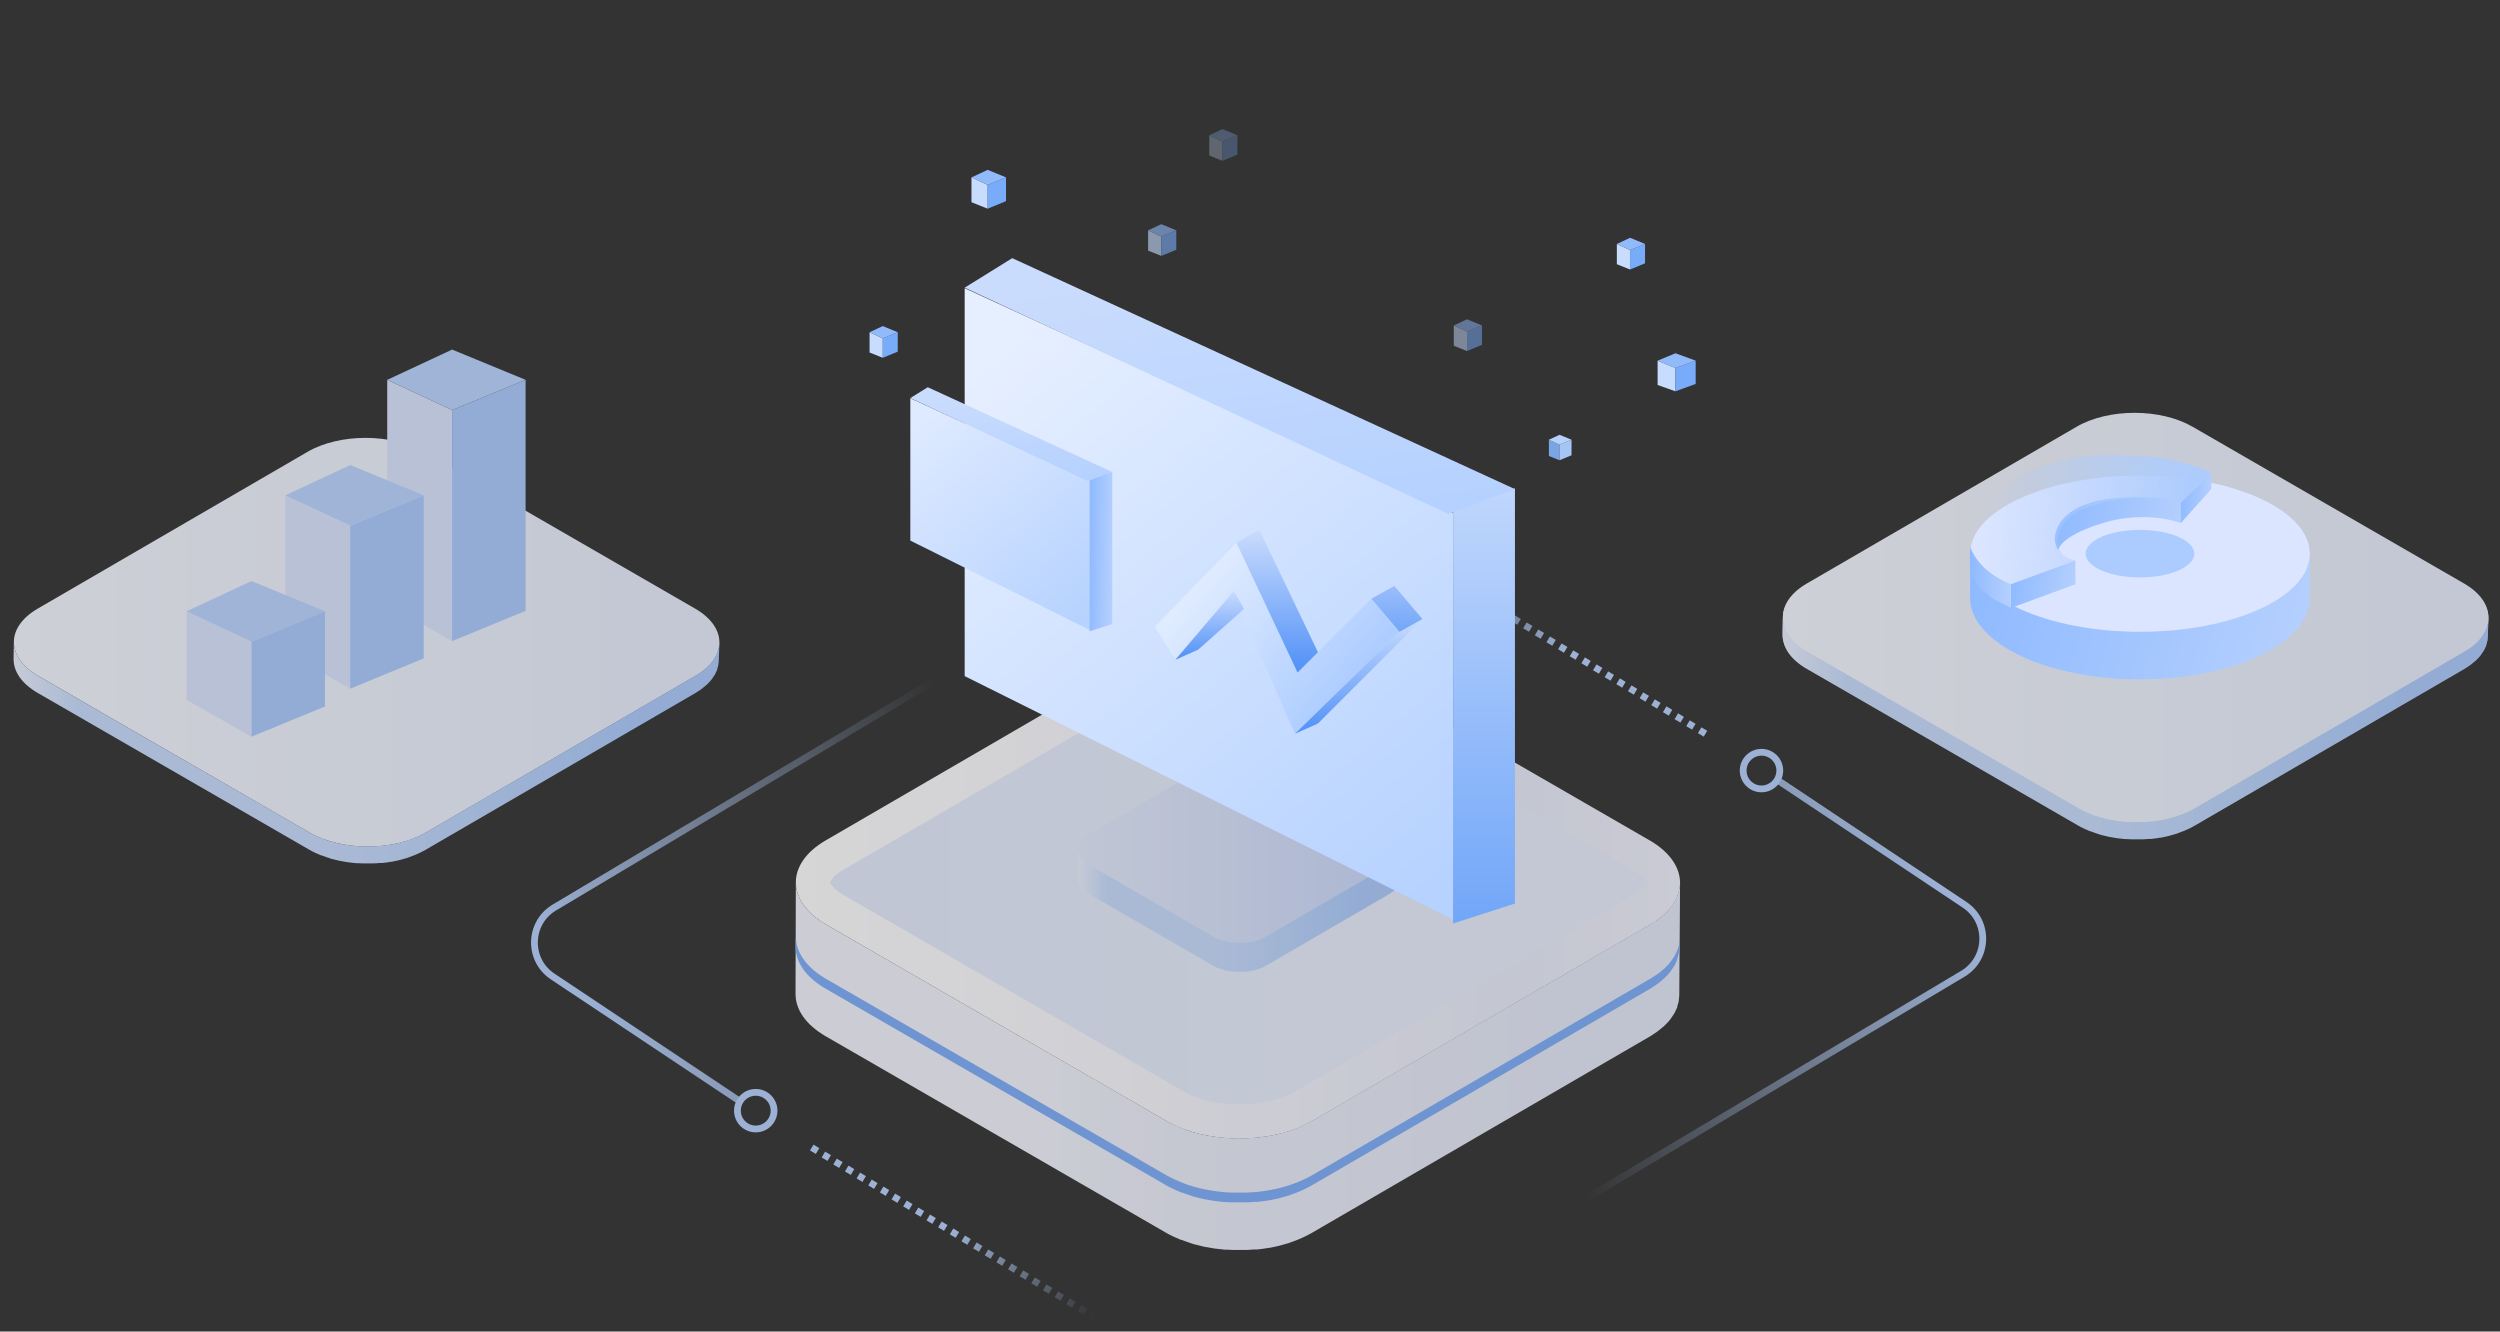 <svg width="368" height="196" viewBox="0 0 368 196" fill="none" xmlns="http://www.w3.org/2000/svg">
<rect x="0" y="0" width="368" height="196" fill="#333333" stroke="none"/>
<g opacity="0.8" clip-path="url(#clip0_3430_220)">
<path d="M242.835 123.708C248.759 127.139 248.799 132.685 242.91 136.104L193.131 165.028C187.236 168.458 177.647 168.458 171.723 165.028L121.619 136.104C115.689 132.673 115.655 127.127 121.55 123.702L171.329 94.778C177.218 91.348 186.801 91.348 192.731 94.778L242.835 123.708Z" fill="url(#paint0_linear_3430_220)"/>
<path d="M247.249 130.392C247.249 130.552 247.249 130.712 247.192 130.872C247.135 131.032 247.129 131.129 247.095 131.255C247.061 131.381 247.021 131.558 246.963 131.707C246.906 131.855 246.86 131.953 246.809 132.073C246.758 132.193 246.672 132.387 246.586 132.547C246.5 132.707 246.454 132.77 246.386 132.885C246.317 132.999 246.163 133.239 246.031 133.411C245.9 133.582 245.78 133.742 245.637 133.908L245.534 134.028C245.34 134.24 245.122 134.451 244.899 134.651C244.676 134.851 244.59 134.909 244.436 135.034C244.282 135.16 244.162 135.257 244.013 135.366C243.864 135.475 243.653 135.612 243.441 135.732C243.23 135.852 243.07 135.983 242.869 136.098L193.091 165.022C192.627 165.286 192.15 165.527 191.661 165.743L191.227 165.926C190.845 166.089 190.449 166.24 190.037 166.377L189.603 166.526C189.346 166.606 189.083 166.674 188.825 166.749L188.253 166.909C187.979 166.978 187.682 167.029 187.413 167.086L186.841 167.2C186.269 167.298 185.698 167.378 185.126 167.441L184.588 167.486C184.251 167.486 183.908 167.538 183.565 167.555H182.907H182.078H181.386L180.615 167.515L179.917 167.458L179.162 167.372L178.482 167.275L177.681 167.138L177.058 167.012C176.738 166.943 176.429 166.863 176.115 166.783L175.6 166.646C175.028 166.486 174.502 166.303 173.976 166.074C173.719 165.971 173.462 165.863 173.21 165.748L172.816 165.577C172.432 165.394 172.061 165.205 171.706 165.005L121.619 136.104C119.011 134.594 117.542 132.673 117.216 130.706C117.17 130.427 117.147 130.144 117.147 129.86L117.102 146.309C117.102 148.596 118.588 150.832 121.567 152.552L171.672 181.477C172.026 181.683 172.398 181.877 172.781 182.049L173.176 182.22C173.399 182.323 173.622 182.426 173.856 182.517H173.942C174.468 182.723 175.011 182.9 175.566 183.089L175.697 183.135L176.086 183.232C176.395 183.312 176.709 183.392 177.024 183.461L177.275 183.524L177.653 183.587L178.453 183.724L178.779 183.781L179.134 183.821L179.888 183.907L180.254 183.947H180.592L181.358 183.987H181.747H183.296H183.536C183.879 183.987 184.222 183.947 184.56 183.918H184.971H185.097C185.669 183.855 186.241 183.781 186.813 183.678H186.898L187.39 183.575C187.67 183.518 187.962 183.461 188.219 183.398L188.791 183.238C189.054 183.169 189.311 183.095 189.569 183.015L189.734 182.969L190.003 182.866C190.407 182.729 190.804 182.578 191.192 182.415L191.621 182.232C192.11 182.016 192.587 181.775 193.051 181.511L242.829 152.587L243.012 152.478C243.155 152.392 243.27 152.301 243.407 152.215C243.544 152.129 243.779 151.981 243.944 151.855C244.11 151.729 244.23 151.632 244.368 151.518C244.505 151.403 244.688 151.266 244.831 151.135L244.922 151.06C245.117 150.883 245.294 150.694 245.494 150.489L245.591 150.374C245.688 150.26 245.791 150.145 245.883 150.031C245.974 149.917 245.951 149.928 245.986 149.877C246.117 149.705 246.231 149.528 246.34 149.351C246.386 149.276 246.449 149.202 246.489 149.128C246.529 149.053 246.523 149.048 246.54 149.013C246.626 148.859 246.695 148.699 246.763 148.545C246.832 148.39 246.855 148.362 246.889 148.27C246.923 148.179 246.889 148.207 246.889 148.173C246.94 148.024 246.981 147.87 247.021 147.721C247.061 147.573 247.089 147.521 247.106 147.418C247.123 147.315 247.106 147.361 247.106 147.338C247.135 147.178 247.146 147.018 247.158 146.864C247.169 146.709 247.192 146.658 247.192 146.555C247.192 146.452 247.192 146.469 247.192 146.423L247.306 129.929C247.306 130.1 247.284 130.243 247.249 130.392Z" fill="url(#paint1_linear_3430_220)"/>
<path d="M247.249 138.392C247.249 138.552 247.249 138.712 247.192 138.872C247.135 139.032 247.129 139.129 247.095 139.255C247.061 139.381 247.021 139.558 246.963 139.707C246.906 139.855 246.86 139.953 246.809 140.073C246.758 140.193 246.672 140.387 246.586 140.547C246.5 140.707 246.454 140.77 246.386 140.885C246.317 140.999 246.163 141.239 246.031 141.411C245.9 141.582 245.78 141.742 245.637 141.908L245.534 142.028C245.34 142.24 245.122 142.451 244.899 142.651C244.676 142.851 244.59 142.909 244.436 143.034C244.282 143.16 244.162 143.257 244.013 143.366C243.864 143.475 243.653 143.612 243.441 143.732C243.23 143.852 243.07 143.983 242.869 144.098L193.091 173.022C192.627 173.286 192.15 173.527 191.661 173.743L191.227 173.926C190.845 174.089 190.449 174.24 190.037 174.377L189.603 174.526C189.346 174.606 189.083 174.674 188.825 174.749L188.253 174.909C187.979 174.978 187.682 175.029 187.413 175.086L186.841 175.2C186.269 175.298 185.698 175.378 185.126 175.441L184.588 175.486C184.251 175.486 183.908 175.538 183.565 175.555H182.907H182.078H181.386L180.615 175.515L179.917 175.458L179.162 175.372L178.482 175.275L177.681 175.138L177.058 175.012C176.738 174.943 176.429 174.863 176.115 174.783L175.6 174.646C175.028 174.486 174.502 174.303 173.976 174.074C173.719 173.971 173.462 173.863 173.21 173.748L172.816 173.577C172.432 173.394 172.061 173.205 171.706 173.005L121.619 144.104C119.011 142.594 117.542 140.673 117.216 138.706C117.17 138.427 117.147 138.144 117.147 137.86L117.102 139.309C117.102 141.596 118.588 143.832 121.567 145.552L171.672 174.477C172.026 174.683 172.398 174.877 172.781 175.049L173.176 175.22C173.399 175.323 173.622 175.426 173.856 175.517H173.942C174.468 175.723 175.011 175.9 175.566 176.089L175.697 176.135L176.086 176.232C176.395 176.312 176.709 176.392 177.024 176.461L177.275 176.524L177.653 176.587L178.453 176.724L178.779 176.781L179.134 176.821L179.888 176.907L180.254 176.947H180.592L181.358 176.987H181.747H183.296H183.536C183.879 176.987 184.222 176.947 184.56 176.918H184.971H185.097C185.669 176.855 186.241 176.781 186.813 176.678H186.898L187.39 176.575C187.67 176.518 187.962 176.461 188.219 176.398L188.791 176.238C189.054 176.169 189.311 176.095 189.569 176.015L189.734 175.969L190.003 175.866C190.407 175.729 190.804 175.578 191.192 175.415L191.621 175.232C192.11 175.016 192.587 174.775 193.051 174.511L242.829 145.587L243.012 145.478C243.155 145.392 243.27 145.301 243.407 145.215C243.544 145.129 243.779 144.981 243.944 144.855C244.11 144.729 244.23 144.632 244.368 144.518C244.505 144.403 244.688 144.266 244.831 144.135L244.922 144.06C245.117 143.883 245.294 143.694 245.494 143.489L245.591 143.374C245.688 143.26 245.791 143.145 245.883 143.031C245.974 142.917 245.951 142.928 245.986 142.877C246.117 142.705 246.231 142.528 246.34 142.351C246.386 142.276 246.449 142.202 246.489 142.128C246.529 142.053 246.523 142.048 246.54 142.013C246.626 141.859 246.695 141.699 246.763 141.545C246.832 141.39 246.855 141.362 246.889 141.27C246.923 141.179 246.889 141.207 246.889 141.173C246.94 141.024 246.981 140.87 247.021 140.721C247.061 140.573 247.089 140.521 247.106 140.418C247.123 140.315 247.106 140.361 247.106 140.338C247.135 140.178 247.146 140.018 247.158 139.864C247.169 139.709 247.192 139.658 247.192 139.555C247.192 139.452 247.192 139.469 247.192 139.423L247.306 137.929C247.306 138.1 247.284 138.243 247.249 138.392Z" fill="#7DACFA"/>
<path d="M182.444 162.552C179.317 162.552 176.332 161.866 174.251 160.66L124.146 131.73C122.659 130.872 122.202 130.066 122.202 129.872C122.202 129.677 122.648 128.9 124.089 128.065L173.868 99.141C175.926 97.945 178.894 97.259 182.01 97.259C185.126 97.259 188.128 97.951 190.209 99.152L240.314 128.082C241.8 128.94 242.258 129.746 242.258 129.946C242.258 130.146 241.812 130.918 240.377 131.753L190.598 160.677C188.539 161.866 185.566 162.552 182.444 162.552Z" fill="url(#paint2_linear_3430_220)"/>
<path d="M204.482 122.796C206.639 124.045 206.654 126.065 204.509 127.31L186.381 137.844C184.234 139.093 180.742 139.093 178.585 137.844L160.338 127.31C158.179 126.061 158.166 124.041 160.313 122.794L178.441 112.26C180.586 111.011 184.076 111.011 186.235 112.26L204.482 122.796Z" fill="url(#paint3_linear_3430_220)"/>
<path d="M206.088 125.23C206.088 125.288 206.088 125.347 206.068 125.405C206.047 125.463 206.045 125.499 206.032 125.544C206.02 125.59 206.005 125.655 205.984 125.709C205.963 125.763 205.947 125.798 205.928 125.842C205.909 125.886 205.878 125.957 205.847 126.015C205.816 126.073 205.799 126.096 205.774 126.138C205.749 126.179 205.693 126.267 205.645 126.329C205.597 126.392 205.553 126.45 205.501 126.51L205.464 126.554C205.393 126.631 205.314 126.708 205.233 126.781C205.151 126.854 205.12 126.875 205.064 126.921C205.008 126.966 204.964 127.002 204.91 127.041C204.856 127.081 204.779 127.131 204.702 127.175C204.625 127.218 204.566 127.266 204.493 127.308L186.365 137.841C186.196 137.938 186.022 138.025 185.845 138.104L185.686 138.17C185.548 138.23 185.403 138.285 185.253 138.335L185.095 138.389C185.001 138.418 184.906 138.443 184.812 138.47L184.604 138.529C184.504 138.554 184.395 138.572 184.297 138.593L184.089 138.635C183.881 138.67 183.673 138.699 183.465 138.722L183.269 138.739C183.146 138.739 183.021 138.758 182.896 138.764H182.657H182.355H182.103L181.822 138.749L181.568 138.728L181.293 138.697L181.045 138.662L180.753 138.612L180.527 138.566C180.41 138.541 180.297 138.512 180.183 138.483L179.996 138.433C179.787 138.374 179.596 138.308 179.404 138.225C179.31 138.187 179.217 138.148 179.125 138.106L178.981 138.043C178.842 137.977 178.707 137.908 178.578 137.835L160.337 127.31C159.387 126.76 158.852 126.061 158.734 125.344C158.717 125.243 158.708 125.14 158.709 125.036L158.692 129.333C158.692 130.166 159.233 130.98 160.318 131.607L178.565 142.14C178.694 142.215 178.829 142.286 178.969 142.349L179.113 142.411C179.194 142.449 179.275 142.486 179.36 142.519H179.392C179.583 142.594 179.781 142.659 179.983 142.728L180.031 142.744L180.173 142.78C180.285 142.809 180.399 142.838 180.514 142.863L180.606 142.886L180.743 142.909L181.035 142.959L181.153 142.979L181.282 142.994L181.557 143.025L181.691 143.04H181.813L182.092 143.054H182.234H182.798H182.886C183.011 143.054 183.136 143.04 183.258 143.029H183.408H183.454C183.662 143.007 183.871 142.979 184.079 142.942H184.11L184.289 142.905C184.391 142.884 184.497 142.863 184.591 142.84L184.799 142.782C184.895 142.757 184.989 142.73 185.083 142.7L185.143 142.684L185.241 142.646C185.388 142.596 185.532 142.542 185.674 142.482L185.83 142.415C186.008 142.337 186.182 142.249 186.351 142.153L204.479 131.619L204.545 131.58C204.597 131.549 204.639 131.515 204.689 131.484C204.739 131.453 204.824 131.399 204.885 131.353C204.945 131.307 204.989 131.272 205.039 131.23C205.089 131.188 205.156 131.138 205.208 131.09L205.241 131.063C205.312 130.999 205.376 130.93 205.449 130.855L205.485 130.814C205.52 130.772 205.557 130.73 205.591 130.689C205.624 130.647 205.616 130.651 205.628 130.632C205.676 130.57 205.718 130.505 205.757 130.441C205.774 130.414 205.797 130.387 205.811 130.36C205.826 130.333 205.824 130.331 205.83 130.318C205.861 130.262 205.886 130.203 205.911 130.147C205.936 130.091 205.945 130.081 205.957 130.047C205.97 130.014 205.957 130.024 205.957 130.012C205.976 129.958 205.991 129.902 206.005 129.847C206.02 129.793 206.03 129.775 206.036 129.737C206.043 129.7 206.036 129.716 206.036 129.708C206.047 129.65 206.051 129.591 206.055 129.535C206.059 129.479 206.068 129.46 206.068 129.423C206.068 129.385 206.068 129.391 206.068 129.375L206.109 125.061C206.109 125.124 206.101 125.176 206.088 125.23Z" fill="url(#paint4_linear_3430_220)"/>
<path d="M102.334 89.594C107.061 92.331 107.093 96.757 102.394 99.485L62.671 122.566C57.967 125.303 50.316 125.303 45.589 122.566L5.607 99.485C0.875 96.747 0.848 92.322 5.552 89.589L45.274 66.508C49.974 63.771 57.621 63.771 62.352 66.508L102.334 89.594Z" fill="url(#paint5_linear_3430_220)"/>
<path d="M105.855 94.927C105.855 95.055 105.855 95.182 105.809 95.31C105.763 95.438 105.759 95.516 105.732 95.616C105.704 95.716 105.672 95.858 105.627 95.976C105.581 96.095 105.544 96.172 105.503 96.268C105.462 96.364 105.394 96.519 105.325 96.647C105.257 96.775 105.221 96.825 105.166 96.916C105.111 97.007 104.988 97.199 104.883 97.336C104.778 97.473 104.682 97.6 104.568 97.733L104.486 97.829C104.331 97.997 104.157 98.166 103.979 98.326C103.802 98.486 103.733 98.531 103.61 98.632C103.487 98.732 103.391 98.809 103.272 98.896C103.154 98.983 102.985 99.092 102.816 99.188C102.647 99.284 102.519 99.389 102.36 99.48L62.637 122.561C62.267 122.772 61.886 122.964 61.497 123.136L61.15 123.282C60.846 123.413 60.529 123.533 60.201 123.642L59.854 123.761C59.649 123.825 59.439 123.88 59.234 123.939L58.777 124.067C58.558 124.121 58.321 124.163 58.107 124.208L57.651 124.299C57.194 124.377 56.738 124.441 56.282 124.491L55.853 124.528C55.584 124.528 55.31 124.569 55.036 124.582H54.511H53.85H53.298L52.682 124.55L52.125 124.505L51.523 124.436L50.98 124.359L50.341 124.249L49.844 124.149C49.588 124.094 49.342 124.03 49.091 123.966L48.68 123.857C48.224 123.729 47.804 123.583 47.385 123.401C47.179 123.318 46.974 123.232 46.773 123.141L46.458 123.004C46.153 122.858 45.856 122.707 45.573 122.547L5.604 99.485C3.524 98.28 2.351 96.747 2.091 95.178C2.054 94.955 2.036 94.729 2.037 94.503L2 97.025C2 98.85 3.186 100.634 5.563 102.008L45.546 125.089C45.829 125.253 46.125 125.408 46.431 125.545L46.746 125.682C46.924 125.764 47.102 125.846 47.289 125.919H47.357C47.777 126.083 48.21 126.225 48.653 126.375L48.758 126.412L49.068 126.489C49.315 126.553 49.566 126.617 49.816 126.672L50.017 126.722L50.318 126.772L50.957 126.882L51.217 126.927L51.5 126.959L52.102 127.028L52.394 127.059H52.663L53.275 127.091H53.585H54.822H55.013C55.287 127.091 55.561 127.06 55.83 127.037H56.158H56.259C56.715 126.987 57.171 126.927 57.628 126.845H57.696L58.089 126.763C58.312 126.717 58.545 126.672 58.75 126.622L59.206 126.494C59.416 126.439 59.621 126.38 59.827 126.316L59.959 126.279L60.174 126.197C60.496 126.088 60.812 125.968 61.123 125.837L61.465 125.691C61.855 125.519 62.235 125.327 62.605 125.116L102.328 102.035L102.474 101.948C102.588 101.88 102.679 101.807 102.789 101.738C102.898 101.67 103.085 101.551 103.218 101.451C103.35 101.351 103.446 101.273 103.555 101.182C103.665 101.091 103.811 100.981 103.925 100.876L103.998 100.817C104.153 100.675 104.294 100.525 104.454 100.361L104.532 100.269C104.609 100.178 104.691 100.087 104.764 99.996C104.837 99.904 104.819 99.913 104.846 99.872C104.951 99.736 105.043 99.594 105.129 99.453C105.166 99.393 105.216 99.334 105.248 99.275C105.28 99.215 105.275 99.211 105.289 99.183C105.357 99.06 105.412 98.933 105.467 98.809C105.522 98.686 105.54 98.663 105.567 98.59C105.595 98.517 105.567 98.54 105.567 98.513C105.608 98.394 105.64 98.271 105.672 98.152C105.704 98.034 105.727 97.993 105.741 97.911C105.754 97.829 105.741 97.865 105.741 97.847C105.763 97.719 105.773 97.591 105.782 97.468C105.791 97.345 105.809 97.304 105.809 97.222C105.809 97.14 105.809 97.153 105.809 97.117L105.9 94.557C105.9 94.694 105.882 94.808 105.855 94.927Z" fill="url(#paint6_linear_3430_220)"/>
<path d="M57 88.961V55.91L66.548 60.366V94.37L57 88.961Z" fill="#DBE5FF"/>
<path d="M77.369 55.91L66.548 60.366V94.37L77.369 89.915V55.91Z" fill="#AACAFF"/>
<path d="M66.548 51.455L57 55.911L66.548 60.367L77.37 55.911L66.548 51.455Z" fill="#BAD4FF"/>
<path d="M42 95.961V72.91L51.548 77.366V101.37L42 95.961Z" fill="#DBE5FF"/>
<path d="M62.369 72.91L51.548 77.366V101.37L62.369 96.915V72.91Z" fill="#AACAFF"/>
<path d="M51.548 68.455L42 72.911L51.548 77.367L62.37 72.911L51.548 68.455Z" fill="#BAD4FF"/>
<path d="M27.468 103.035V89.984L37.016 94.44V108.444L27.468 103.035Z" fill="#DBE5FF"/>
<path d="M47.837 89.984L37.016 94.44V108.444L47.837 103.988V89.984Z" fill="#AACAFF"/>
<path d="M37.016 85.529L27.468 89.985L37.016 94.441L47.837 89.985L37.016 85.529Z" fill="#BAD4FF"/>
<path d="M362.733 85.904C367.46 88.642 367.492 93.067 362.793 95.796L323.07 118.877C318.366 121.614 310.715 121.614 305.988 118.877L266.005 95.796C261.274 93.058 261.247 88.633 265.951 85.9L305.673 62.819C310.373 60.082 318.02 60.082 322.751 62.819L362.733 85.904Z" fill="url(#paint7_linear_3430_220)"/>
<path d="M366.254 91.238C366.254 91.365 366.254 91.493 366.208 91.621C366.162 91.749 366.158 91.826 366.13 91.927C366.103 92.027 366.071 92.168 366.026 92.287C365.98 92.406 365.943 92.483 365.902 92.579C365.861 92.675 365.793 92.83 365.724 92.958C365.656 93.086 365.619 93.136 365.565 93.227C365.51 93.318 365.387 93.51 365.282 93.647C365.177 93.784 365.081 93.911 364.967 94.044L364.885 94.139C364.73 94.308 364.556 94.477 364.378 94.637C364.2 94.796 364.132 94.842 364.009 94.942C363.886 95.043 363.79 95.12 363.671 95.207C363.553 95.294 363.384 95.403 363.215 95.499C363.046 95.595 362.918 95.7 362.759 95.791L323.036 118.872C322.666 119.083 322.285 119.275 321.896 119.447L321.549 119.593C321.245 119.724 320.928 119.844 320.6 119.953L320.253 120.072C320.048 120.136 319.838 120.191 319.633 120.25L319.176 120.378C318.957 120.432 318.72 120.473 318.506 120.519L318.049 120.61C317.593 120.688 317.137 120.752 316.681 120.802L316.252 120.838C315.983 120.838 315.709 120.879 315.435 120.893H314.91H314.249H313.697L313.081 120.861L312.524 120.816L311.922 120.747L311.379 120.67L310.74 120.56L310.243 120.46C309.987 120.405 309.741 120.341 309.49 120.277L309.079 120.168C308.623 120.04 308.203 119.894 307.783 119.711C307.578 119.629 307.373 119.543 307.172 119.451L306.857 119.315C306.552 119.169 306.255 119.018 305.972 118.858L266.003 95.796C263.923 94.591 262.75 93.058 262.49 91.489C262.453 91.266 262.435 91.04 262.435 90.814L262.399 93.336C262.399 95.161 263.585 96.945 265.962 98.319L305.945 121.399C306.228 121.564 306.524 121.719 306.83 121.856L307.145 121.993C307.323 122.075 307.501 122.157 307.688 122.23H307.756C308.176 122.394 308.609 122.535 309.052 122.686L309.157 122.722L309.467 122.8C309.713 122.864 309.964 122.928 310.215 122.983L310.416 123.033L310.717 123.083L311.356 123.192L311.616 123.238L311.899 123.27L312.501 123.338L312.793 123.37H313.062L313.674 123.402H313.984H315.221H315.412C315.686 123.402 315.96 123.37 316.229 123.348H316.557H316.658C317.114 123.297 317.57 123.238 318.027 123.156H318.095L318.487 123.074C318.711 123.028 318.944 122.983 319.149 122.932L319.605 122.805C319.815 122.75 320.02 122.691 320.226 122.627L320.358 122.59L320.573 122.508C320.895 122.399 321.211 122.278 321.522 122.148L321.864 122.002C322.253 121.83 322.634 121.638 323.004 121.427L362.727 98.346L362.873 98.259C362.987 98.191 363.078 98.118 363.188 98.049C363.297 97.981 363.484 97.862 363.616 97.762C363.749 97.662 363.845 97.584 363.954 97.493C364.064 97.401 364.21 97.292 364.324 97.187L364.397 97.128C364.552 96.986 364.693 96.836 364.853 96.671L364.93 96.58C365.008 96.489 365.09 96.398 365.163 96.306C365.236 96.215 365.218 96.224 365.245 96.183C365.35 96.046 365.441 95.905 365.528 95.763C365.565 95.704 365.615 95.645 365.647 95.586C365.679 95.526 365.674 95.522 365.688 95.494C365.756 95.371 365.811 95.243 365.866 95.12C365.921 94.997 365.939 94.974 365.966 94.901C365.994 94.828 365.966 94.851 365.966 94.824C366.007 94.705 366.039 94.582 366.071 94.463C366.103 94.345 366.126 94.304 366.14 94.222C366.153 94.139 366.14 94.176 366.14 94.158C366.162 94.03 366.172 93.902 366.181 93.779C366.19 93.656 366.208 93.615 366.208 93.532C366.208 93.45 366.208 93.464 366.208 93.428L366.299 90.868C366.299 91.005 366.281 91.119 366.254 91.238Z" fill="url(#paint8_linear_3430_220)"/>
<path d="M362.733 86.049C367.46 88.786 367.492 93.211 362.793 95.94L323.07 119.021C318.366 121.758 310.715 121.758 305.988 119.021L266.005 95.94C261.274 93.202 261.247 88.777 265.951 86.044L305.673 62.963C310.373 60.226 318.02 60.226 322.751 62.963L362.733 86.049Z" fill="url(#paint9_linear_3430_220)"/>
<path d="M366.254 91.382C366.254 91.51 366.254 91.637 366.208 91.765C366.162 91.893 366.158 91.97 366.13 92.071C366.103 92.171 366.071 92.313 366.026 92.431C365.98 92.55 365.943 92.627 365.902 92.723C365.861 92.819 365.793 92.974 365.724 93.102C365.656 93.23 365.619 93.28 365.565 93.371C365.51 93.462 365.387 93.654 365.282 93.791C365.177 93.928 365.081 94.055 364.967 94.188L364.885 94.284C364.73 94.452 364.556 94.621 364.378 94.781C364.2 94.941 364.132 94.986 364.009 95.087C363.886 95.187 363.79 95.264 363.671 95.351C363.553 95.438 363.384 95.547 363.215 95.643C363.046 95.739 362.918 95.844 362.759 95.935L323.036 119.016C322.666 119.227 322.285 119.419 321.896 119.591L321.549 119.737C321.245 119.868 320.928 119.988 320.6 120.097L320.253 120.216C320.048 120.28 319.838 120.335 319.633 120.394L319.176 120.522C318.957 120.576 318.72 120.617 318.506 120.663L318.049 120.754C317.593 120.832 317.137 120.896 316.681 120.946L316.252 120.982C315.983 120.982 315.709 121.023 315.435 121.037H314.91H314.249H313.697L313.081 121.005L312.524 120.96L311.922 120.891L311.379 120.814L310.74 120.704L310.243 120.604C309.987 120.549 309.741 120.485 309.49 120.421L309.079 120.312C308.623 120.184 308.203 120.038 307.783 119.855C307.578 119.773 307.373 119.687 307.172 119.595L306.857 119.459C306.552 119.313 306.255 119.162 305.972 119.002L266.003 95.94C263.923 94.735 262.75 93.202 262.49 91.633C262.453 91.41 262.435 91.184 262.435 90.957L262.399 93.48C262.399 95.305 263.585 97.089 265.962 98.463L305.945 121.543C306.228 121.708 306.524 121.863 306.83 122L307.145 122.137C307.323 122.219 307.501 122.301 307.688 122.374H307.756C308.176 122.538 308.609 122.679 309.052 122.83L309.157 122.867L309.467 122.944C309.713 123.008 309.964 123.072 310.215 123.127L310.416 123.177L310.717 123.227L311.356 123.336L311.616 123.382L311.899 123.414L312.501 123.482L312.793 123.514H313.062L313.674 123.546H313.984H315.221H315.412C315.686 123.546 315.96 123.514 316.229 123.492H316.557H316.658C317.114 123.441 317.57 123.382 318.027 123.3H318.095L318.487 123.218C318.711 123.172 318.944 123.127 319.149 123.076L319.605 122.949C319.815 122.894 320.02 122.835 320.226 122.771L320.358 122.734L320.573 122.652C320.895 122.543 321.211 122.422 321.522 122.292L321.864 122.146C322.253 121.974 322.634 121.782 323.004 121.571L362.727 98.49L362.873 98.403C362.987 98.335 363.078 98.262 363.188 98.193C363.297 98.125 363.484 98.006 363.616 97.906C363.749 97.805 363.845 97.728 363.954 97.637C364.064 97.546 364.21 97.436 364.324 97.331L364.397 97.272C364.552 97.13 364.693 96.98 364.853 96.816L364.93 96.724C365.008 96.633 365.09 96.542 365.163 96.451C365.236 96.359 365.218 96.368 365.245 96.327C365.35 96.19 365.441 96.049 365.528 95.908C365.565 95.848 365.615 95.789 365.647 95.73C365.679 95.67 365.674 95.666 365.688 95.638C365.756 95.515 365.811 95.388 365.866 95.264C365.921 95.141 365.939 95.118 365.966 95.045C365.994 94.972 365.966 94.995 365.966 94.968C366.007 94.849 366.039 94.726 366.071 94.607C366.103 94.489 366.126 94.448 366.14 94.365C366.153 94.283 366.14 94.32 366.14 94.302C366.162 94.174 366.172 94.046 366.181 93.923C366.19 93.8 366.208 93.759 366.208 93.677C366.208 93.594 366.208 93.608 366.208 93.572L366.299 91.012C366.299 91.149 366.281 91.263 366.254 91.382Z" fill="url(#paint10_linear_3430_220)"/>
<path d="M108.581 161.892L81.343 143.734C77.673 141.287 77.809 135.849 81.596 133.589L139.468 99.053" stroke="url(#paint11_linear_3430_220)"/>
<line x1="119.489" y1="168.919" x2="162.092" y2="194.481" stroke="url(#paint12_linear_3430_220)" stroke-dasharray="1 1"/>
<circle cx="111.244" cy="163.49" r="2.695" stroke="#B6D1FD"/>
<path d="M261.953 115.029L289.191 133.188C292.861 135.634 292.725 141.072 288.938 143.332L231.066 177.869" stroke="url(#paint13_linear_3430_220)"/>
<line x1="251.045" y1="108.002" x2="208.441" y2="82.44" stroke="url(#paint14_linear_3430_220)" stroke-dasharray="1 1"/>
<circle cx="259.29" cy="113.431" r="2.695" transform="rotate(-180 259.29 113.431)" stroke="#B6D1FD"/>
</g>
<g clip-path="url(#clip1_3430_220)">
<path d="M142 99.524V42.426L213.894 75.508V135.345L142 99.524Z" fill="url(#paint15_linear_3430_220)"/>
<path d="M223 71.886L213.894 74.82V135.934L223 133V71.886Z" fill="url(#paint16_linear_3430_220)"/>
<path d="M149 38L142 42.346L213.216 75.66L223 72L149 38Z" fill="url(#paint17_linear_3430_220)"/>
</g>
<g clip-path="url(#clip2_3430_220)">
<path d="M134 79.574V58.624L160.379 70.762V92.718L134 79.574Z" fill="url(#paint18_linear_3430_220)"/>
<path d="M163.72 69.434L160.379 70.51V92.934L163.72 91.857V69.434Z" fill="url(#paint19_linear_3430_220)"/>
<path d="M136.568 57L134 58.595L160.13 70.818L163.72 69.475L136.568 57Z" fill="url(#paint20_linear_3430_220)"/>
</g>
<g clip-path="url(#clip3_3430_220)">
<path d="M182 88.5L173 97.125L170 92.25L182 79.875L191 99L201.875 88.125L206 93L190.625 108L182 88.5Z" fill="url(#paint21_linear_3430_220)"/>
<path d="M176.375 95.625L173 97.125L181.625 87L183.125 89.625L176.375 95.625Z" fill="url(#paint22_linear_3430_220)"/>
<path d="M209.375 91.125L206 93L190.625 108L194 106.5L209.375 91.125Z" fill="url(#paint23_linear_3430_220)"/>
<path d="M185.375 78L182 79.875L191 99L194 96L185.375 78Z" fill="url(#paint24_linear_3430_220)"/>
<path d="M206 93L201.875 88.125L205.25 86.25L209.375 91.125L206 93Z" fill="url(#paint25_linear_3430_220)"/>
</g>
<path fill-rule="evenodd" clip-rule="evenodd" d="M315 100C328.807 100 340 94.627 340 88L340 81.5L336.018 81.5C331.567 78.191 323.817 76 315 76C306.183 76 298.433 78.191 293.982 81.5L290 81.5V88V88.5L290.021 88.5C290.567 94.895 301.542 100 315 100Z" fill="url(#paint26_linear_3430_220)"/>
<ellipse cx="315" cy="81.5" rx="25" ry="11.5" fill="#DBE5FF"/>
<ellipse cx="315" cy="81.5" rx="8" ry="3.5" fill="#ACCBFF"/>
<path d="M321 77L321 74C321 74 317.565 72.419 310 73.5C303 74.5 301.5 79 303 81C303 80.333 304.3 78.6 309.5 77C314.7 75.4 319.333 76.333 321 77Z" fill="url(#paint27_linear_3430_220)"/>
<path d="M291.5 75C287 81 293 85 296 86L305.5 82.5C301 81.5 302.676 76.53 306.5 75C312.5 72.5 317.667 73.5 321 74L325.5 69.5C320 67.5 317.5 67 310 67C304.5 67 296.079 68.894 291.5 75Z" fill="url(#paint28_linear_3430_220)"/>
<path d="M296 86V89.5L305.5 86V82.5L296 86Z" fill="url(#paint29_linear_3430_220)"/>
<path d="M321 77L325.5 72V69.5L321 74V77Z" fill="url(#paint30_linear_3430_220)"/>
<path d="M296 86L296 89.5C295.333 89 293.6 88.6 292 87C289.5 85 290 81.667 290 80.5C290.167 81 290.8 82.3 292 83.5C293.2 84.7 295.167 85.667 296 86Z" fill="url(#paint31_linear_3430_220)"/>
<path d="M238 38.891V35.908L239.945 36.816V39.669L238 38.891Z" fill="#C8DCFE"/>
<path d="M242.15 35.908L239.946 36.816V39.669L242.15 38.761V35.908Z" fill="#78ABF9"/>
<path d="M239.945 35L238 35.908L239.945 36.816L242.15 35.908L239.945 35Z" fill="#91BAFB"/>
<path d="M143 29.766V26.112L145.383 27.224V30.72L143 29.766Z" fill="#C8DCFE"/>
<path d="M148.084 26.112L145.383 27.224V30.72L148.084 29.608V26.112Z" fill="#78ABF9"/>
<path d="M145.383 25L143 26.112L145.383 27.224L148.084 26.112L145.383 25Z" fill="#91BAFB"/>
<g opacity="0.5">
<path d="M214 50.891V47.908L215.945 48.816V51.669L214 50.891Z" fill="#C8DCFE"/>
<path d="M218.15 47.908L215.946 48.816V51.669L218.15 50.761V47.908Z" fill="#78ABF9"/>
<path d="M215.945 47L214 47.908L215.945 48.816L218.15 47.908L215.945 47Z" fill="#91BAFB"/>
</g>
<path d="M128 51.891V48.908L129.945 49.816V52.669L128 51.891Z" fill="#C8DCFE"/>
<path d="M132.15 48.908L129.945 49.816V52.669L132.15 51.761V48.908Z" fill="#78ABF9"/>
<path d="M129.945 48L128 48.908L129.945 49.816L132.15 48.908L129.945 48Z" fill="#91BAFB"/>
<path d="M244 56.669V53.09L246.626 54.179V57.603L244 56.669Z" fill="#C8DCFE"/>
<path d="M249.603 53.089L246.626 54.179V57.603L249.603 56.514V53.089Z" fill="#78ABF9"/>
<path d="M246.626 52L244 53.09L246.626 54.179L249.603 53.09L246.626 52Z" fill="#91BAFB"/>
<g opacity="0.6">
<path d="M169 36.891V33.908L170.945 34.816V37.669L169 36.891Z" fill="#C8DCFE"/>
<path d="M173.15 33.908L170.945 34.816V37.669L173.15 36.761V33.908Z" fill="#78ABF9"/>
<path d="M170.945 33L169 33.908L170.945 34.816L173.15 33.908L170.945 33Z" fill="#91BAFB"/>
</g>
<g opacity="0.3">
<path d="M178 22.891V19.908L179.945 20.816V23.669L178 22.891Z" fill="#C8DCFE"/>
<path d="M182.15 19.908L179.945 20.816V23.669L182.15 22.761V19.908Z" fill="#78ABF9"/>
<path d="M179.945 19L178 19.908L179.945 20.816L182.15 19.908L179.945 19Z" fill="#91BAFB"/>
</g>
<path d="M228 67.122V64.728L229.561 65.457V67.746L228 67.122Z" fill="#79A5E5"/>
<path d="M231.33 64.728L229.561 65.457V67.746L231.33 67.017V64.728Z" fill="#A5C5F5"/>
<path d="M229.561 64L228 64.728L229.561 65.457L231.33 64.728L229.561 64Z" fill="#B4D2FA"/>
<defs>
<linearGradient id="paint0_linear_3430_220" x1="117.153" y1="167.604" x2="247.307" y2="167.604" gradientUnits="userSpaceOnUse">
<stop stop-color="white"/>
<stop offset="0.33" stop-color="#F9F8FE"/>
<stop offset="0.81" stop-color="#E8EBF9"/>
<stop offset="1" stop-color="#F0F1FC"/>
</linearGradient>
<linearGradient id="paint1_linear_3430_220" x1="247.306" y1="129.887" x2="117.107" y2="129.887" gradientUnits="userSpaceOnUse">
<stop offset="0.12" stop-color="#E4E9F8"/>
<stop offset="0.56" stop-color="#EAECF9"/>
<stop offset="0.71" stop-color="#F1F3FC"/>
<stop offset="0.91" stop-color="#F3F3FC"/>
<stop offset="1" stop-color="#F3F3FC"/>
</linearGradient>
<linearGradient id="paint2_linear_3430_220" x1="242.258" y1="97.258" x2="122.196" y2="97.258" gradientUnits="userSpaceOnUse">
<stop offset="0.12" stop-color="#E8EEFD"/>
<stop offset="1" stop-color="#E4EBFD"/>
</linearGradient>
<linearGradient id="paint3_linear_3430_220" x1="206.109" y1="111.323" x2="158.708" y2="111.323" gradientUnits="userSpaceOnUse">
<stop offset="0.12" stop-color="#CDDAFB"/>
<stop offset="1" stop-color="#E4EBFD"/>
</linearGradient>
<linearGradient id="paint4_linear_3430_220" x1="206.109" y1="125.045" x2="158.694" y2="125.045" gradientUnits="userSpaceOnUse">
<stop offset="0.12" stop-color="#ACCBFC"/>
<stop offset="0.56" stop-color="#C8DCFE"/>
<stop offset="0.71" stop-color="#C8DCFE"/>
<stop offset="0.91" stop-color="#C8DCFE"/>
<stop offset="1" stop-color="#EBF1FF"/>
</linearGradient>
<linearGradient id="paint5_linear_3430_220" x1="105.899" y1="64.454" x2="2.036" y2="64.454" gradientUnits="userSpaceOnUse">
<stop offset="0.12" stop-color="#E8EEFD"/>
<stop offset="1" stop-color="#F4F7FF"/>
</linearGradient>
<linearGradient id="paint6_linear_3430_220" x1="105.9" y1="94.522" x2="2.005" y2="94.522" gradientUnits="userSpaceOnUse">
<stop offset="0.12" stop-color="#ACCBFC"/>
<stop offset="0.56" stop-color="#C8DCFE"/>
<stop offset="0.71" stop-color="#C8DCFE"/>
<stop offset="0.91" stop-color="#C8DCFE"/>
<stop offset="1" stop-color="#EBF1FF"/>
</linearGradient>
<linearGradient id="paint7_linear_3430_220" x1="366.298" y1="60.764" x2="262.435" y2="60.764" gradientUnits="userSpaceOnUse">
<stop offset="0.12" stop-color="#E8EEFD"/>
<stop offset="1" stop-color="#F4F7FF"/>
</linearGradient>
<linearGradient id="paint8_linear_3430_220" x1="366.299" y1="90.833" x2="262.403" y2="90.833" gradientUnits="userSpaceOnUse">
<stop offset="0.12" stop-color="#ACCBFC"/>
<stop offset="0.56" stop-color="#C8DCFE"/>
<stop offset="0.71" stop-color="#C8DCFE"/>
<stop offset="0.91" stop-color="#C8DCFE"/>
<stop offset="1" stop-color="#EBF1FF"/>
</linearGradient>
<linearGradient id="paint9_linear_3430_220" x1="366.298" y1="60.908" x2="262.435" y2="60.908" gradientUnits="userSpaceOnUse">
<stop offset="0.12" stop-color="#E8EEFD"/>
<stop offset="1" stop-color="#F4F7FF"/>
</linearGradient>
<linearGradient id="paint10_linear_3430_220" x1="366.299" y1="90.977" x2="262.403" y2="90.977" gradientUnits="userSpaceOnUse">
<stop offset="0.12" stop-color="#ACCBFC"/>
<stop offset="0.56" stop-color="#C8DCFE"/>
<stop offset="0.71" stop-color="#C8DCFE"/>
<stop offset="0.91" stop-color="#C8DCFE"/>
<stop offset="1" stop-color="#EBF1FF"/>
</linearGradient>
<linearGradient id="paint11_linear_3430_220" x1="77.694" y1="134.2" x2="136.273" y2="98.52" gradientUnits="userSpaceOnUse">
<stop stop-color="#B6D1FD"/>
<stop offset="1" stop-color="#B6D1FD" stop-opacity="0"/>
</linearGradient>
<linearGradient id="paint12_linear_3430_220" x1="140.49" y1="180.603" x2="160.1" y2="195.088" gradientUnits="userSpaceOnUse">
<stop stop-color="#B6D1FD"/>
<stop offset="1" stop-color="#B6D1FD" stop-opacity="0"/>
</linearGradient>
<linearGradient id="paint13_linear_3430_220" x1="292.84" y1="142.721" x2="234.261" y2="178.401" gradientUnits="userSpaceOnUse">
<stop stop-color="#B6D1FD"/>
<stop offset="1" stop-color="#B6D1FD" stop-opacity="0"/>
</linearGradient>
<linearGradient id="paint14_linear_3430_220" x1="230.043" y1="96.318" x2="210.434" y2="81.833" gradientUnits="userSpaceOnUse">
<stop stop-color="#B6D1FD"/>
<stop offset="1" stop-color="#B6D1FD" stop-opacity="0"/>
</linearGradient>
<linearGradient id="paint15_linear_3430_220" x1="147" y1="51.5" x2="212.86" y2="129.3" gradientUnits="userSpaceOnUse">
<stop stop-color="#E6EFFF"/>
<stop offset="1" stop-color="#B6D2FF"/>
</linearGradient>
<linearGradient id="paint16_linear_3430_220" x1="214" y1="66" x2="214" y2="136" gradientUnits="userSpaceOnUse">
<stop stop-color="#C7DBFD"/>
<stop offset="1" stop-color="#71A6F8"/>
</linearGradient>
<linearGradient id="paint17_linear_3430_220" x1="182.5" y1="38" x2="188.291" y2="78.059" gradientUnits="userSpaceOnUse">
<stop stop-color="#CADCFD"/>
<stop offset="1" stop-color="#B5D1FF"/>
</linearGradient>
<linearGradient id="paint18_linear_3430_220" x1="135.835" y1="61.953" x2="160" y2="90.5" gradientUnits="userSpaceOnUse">
<stop stop-color="#DEEAFF"/>
<stop offset="1" stop-color="#B6D2FF"/>
</linearGradient>
<linearGradient id="paint19_linear_3430_220" x1="165.555" y1="91.49" x2="159.666" y2="91.38" gradientUnits="userSpaceOnUse">
<stop stop-color="#CADCFD"/>
<stop offset="1" stop-color="#8AB7FF"/>
</linearGradient>
<linearGradient id="paint20_linear_3430_220" x1="148.86" y1="57" x2="150.985" y2="71.699" gradientUnits="userSpaceOnUse">
<stop stop-color="#CADCFD"/>
<stop offset="1" stop-color="#B5D1FF"/>
</linearGradient>
<linearGradient id="paint21_linear_3430_220" x1="167" y1="97.5" x2="193.808" y2="120.05" gradientUnits="userSpaceOnUse">
<stop stop-color="#DFEBFF"/>
<stop offset="1" stop-color="#9DC3FF"/>
</linearGradient>
<linearGradient id="paint22_linear_3430_220" x1="178.062" y1="87" x2="178.062" y2="97.125" gradientUnits="userSpaceOnUse">
<stop stop-color="#CADCFD"/>
<stop offset="1" stop-color="#5090F7"/>
</linearGradient>
<linearGradient id="paint23_linear_3430_220" x1="200" y1="91.125" x2="200" y2="108" gradientUnits="userSpaceOnUse">
<stop stop-color="#CADCFD"/>
<stop offset="1" stop-color="#5090F7"/>
</linearGradient>
<linearGradient id="paint24_linear_3430_220" x1="195.688" y1="78" x2="195.688" y2="99" gradientUnits="userSpaceOnUse">
<stop stop-color="#CADCFD"/>
<stop offset="1" stop-color="#5090F7"/>
</linearGradient>
<linearGradient id="paint25_linear_3430_220" x1="195.688" y1="78" x2="195.688" y2="99" gradientUnits="userSpaceOnUse">
<stop stop-color="#CADCFD"/>
<stop offset="1" stop-color="#5090F7"/>
</linearGradient>
<linearGradient id="paint26_linear_3430_220" x1="367.454" y1="98.526" x2="285.521" y2="75.951" gradientUnits="userSpaceOnUse">
<stop stop-color="#CADCFD"/>
<stop offset="1" stop-color="#8AB7FF"/>
</linearGradient>
<linearGradient id="paint27_linear_3430_220" x1="331.141" y1="80.071" x2="302.132" y2="69.921" gradientUnits="userSpaceOnUse">
<stop stop-color="#CADCFD"/>
<stop offset="1" stop-color="#8AB7FF"/>
</linearGradient>
<linearGradient id="paint28_linear_3430_220" x1="322.159" y1="74.66" x2="291.973" y2="72.541" gradientUnits="userSpaceOnUse">
<stop stop-color="#ADCCFD"/>
<stop offset="1" stop-color="#ADCCFD" stop-opacity="0"/>
</linearGradient>
<linearGradient id="paint29_linear_3430_220" x1="310.716" y1="89.07" x2="294.49" y2="86.158" gradientUnits="userSpaceOnUse">
<stop stop-color="#CADCFD"/>
<stop offset="1" stop-color="#8AB7FF"/>
</linearGradient>
<linearGradient id="paint30_linear_3430_220" x1="327.971" y1="76.509" x2="320.081" y2="75.922" gradientUnits="userSpaceOnUse">
<stop stop-color="#CADCFD"/>
<stop offset="1" stop-color="#8AB7FF"/>
</linearGradient>
<linearGradient id="paint31_linear_3430_220" x1="299.294" y1="88.947" x2="288.798" y2="88.022" gradientUnits="userSpaceOnUse">
<stop stop-color="#CADCFD"/>
<stop offset="1" stop-color="#8AB7FF"/>
</linearGradient>
<clipPath id="clip0_3430_220">
<rect width="364.299" height="143.455" fill="white" transform="translate(2 51.455)"/>
</clipPath>
<clipPath id="clip1_3430_220">
<rect width="81" height="97.934" fill="white" transform="translate(142 38)"/>
</clipPath>
<clipPath id="clip2_3430_220">
<rect width="29.721" height="35.934" fill="white" transform="translate(134 57)"/>
</clipPath>
<clipPath id="clip3_3430_220">
<rect width="39.375" height="30" fill="white" transform="translate(170 78)"/>
</clipPath>
</defs>
</svg>
